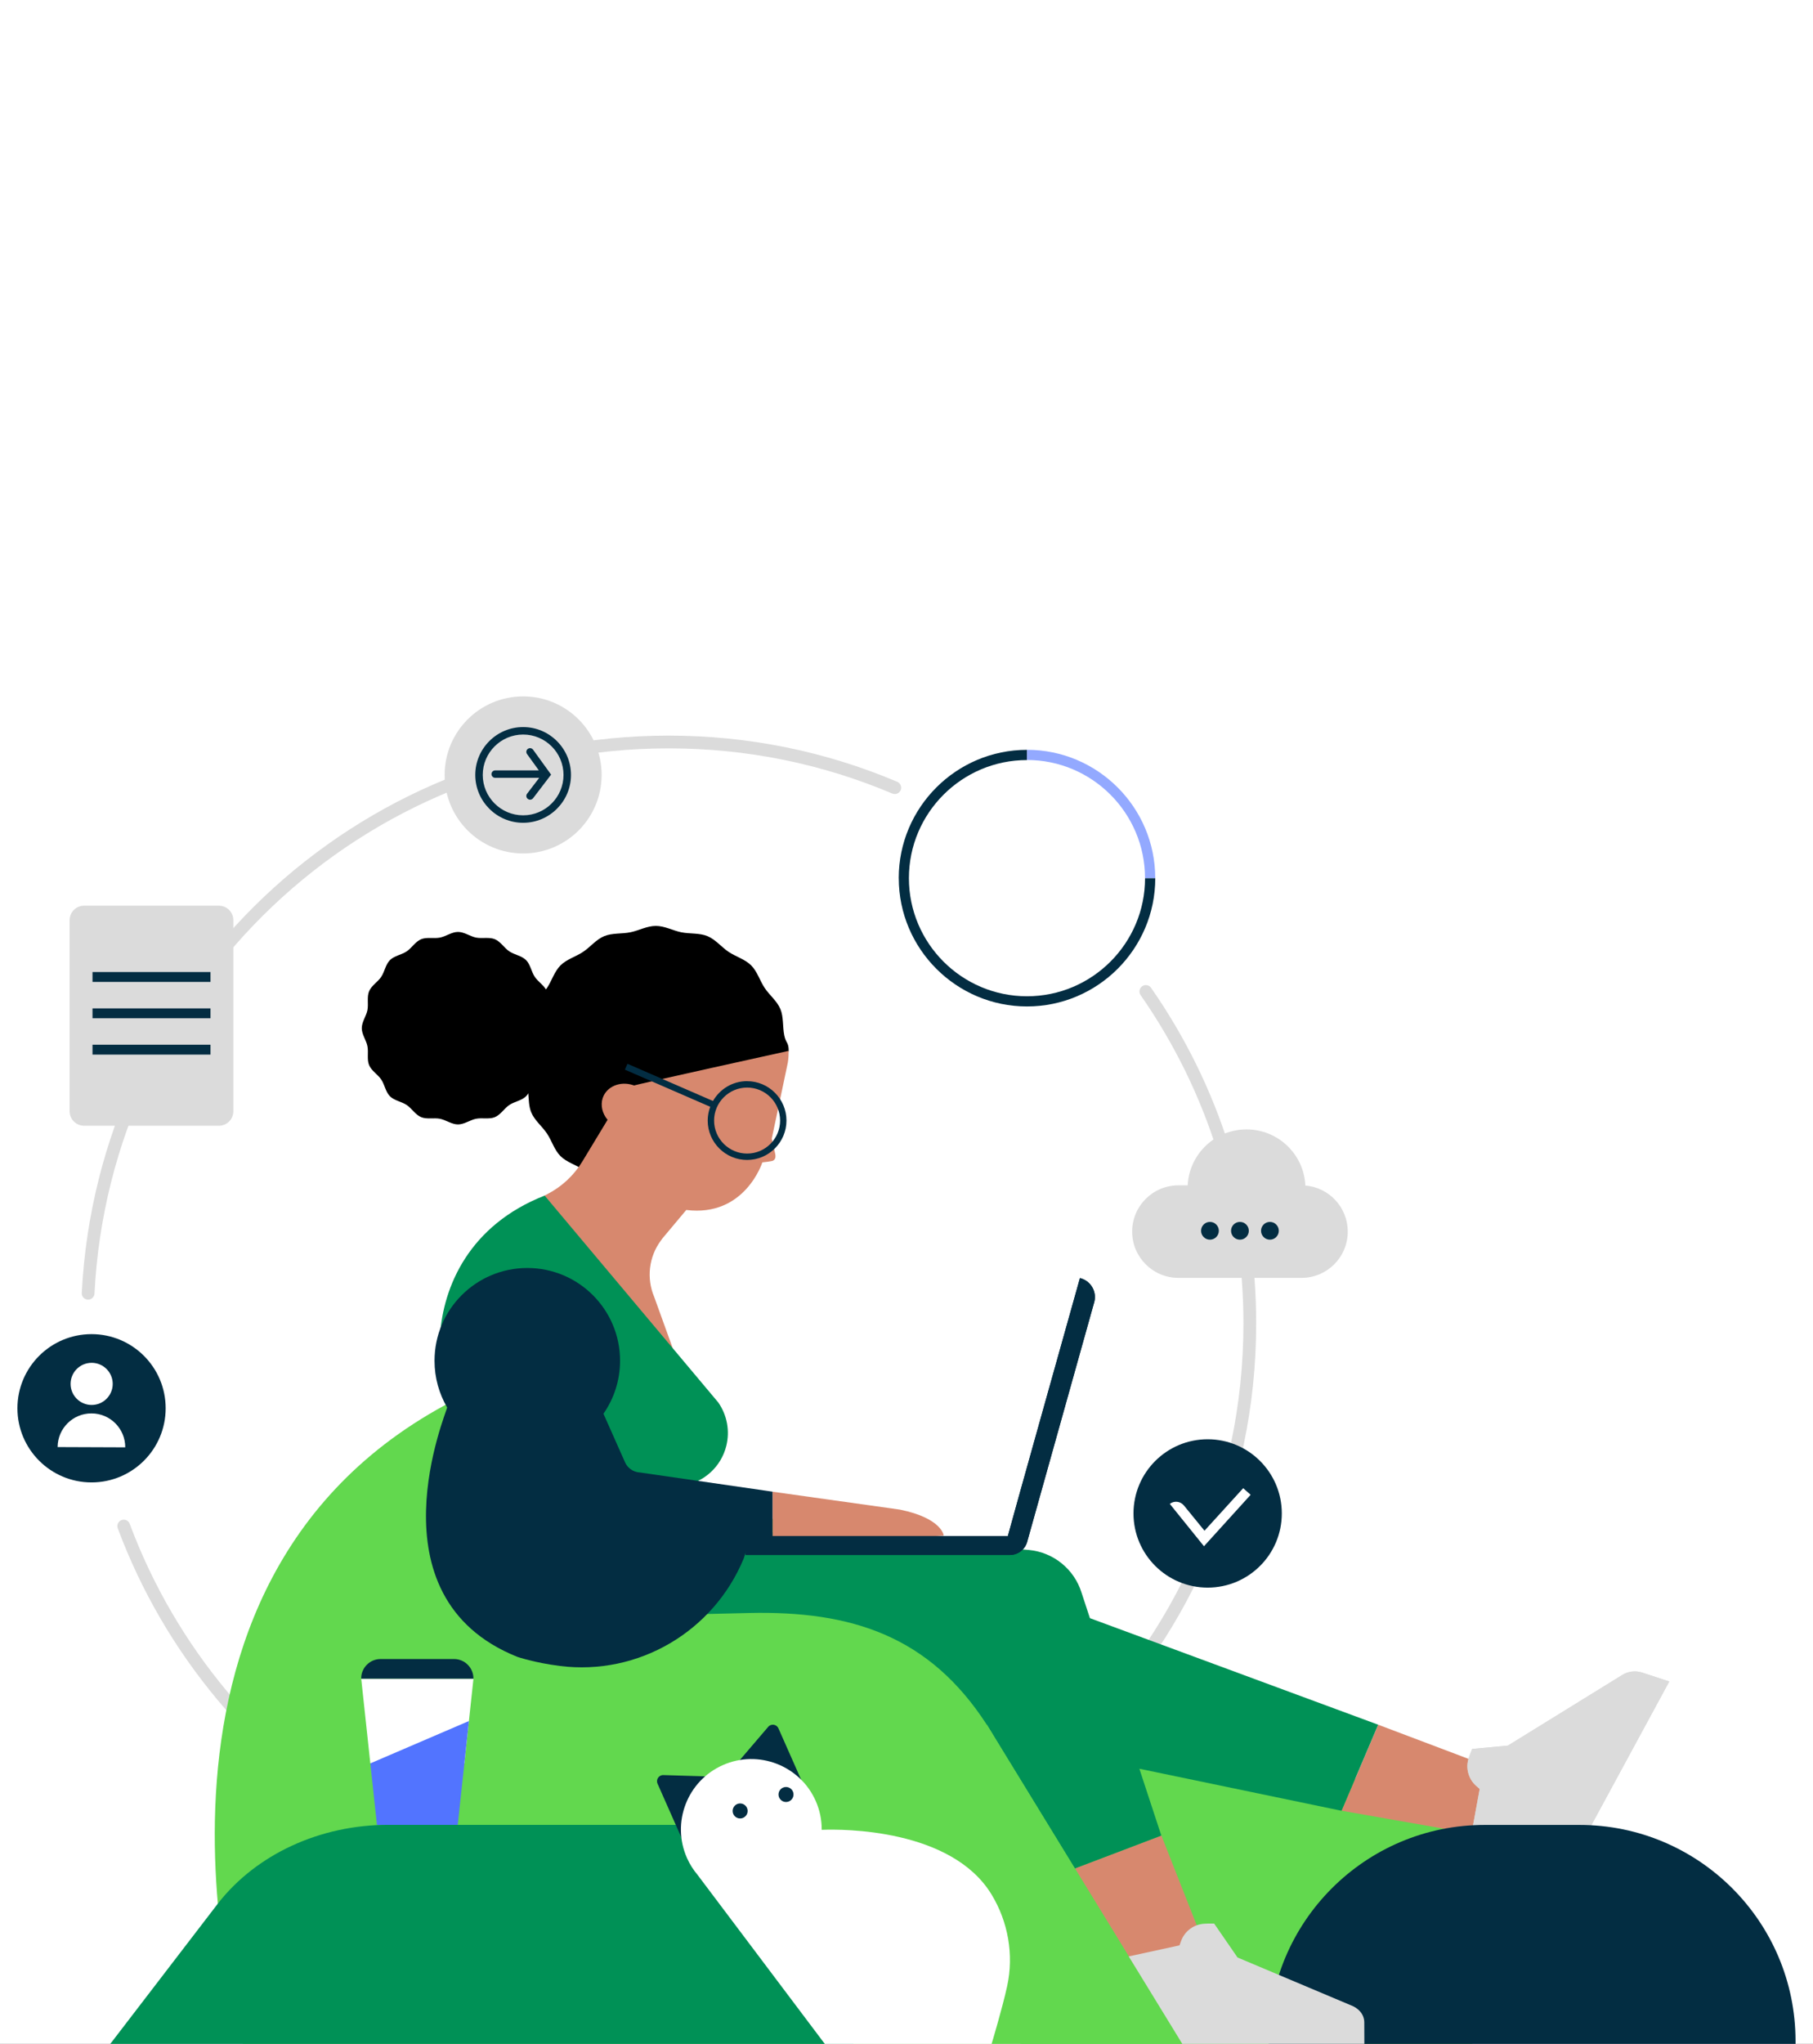 <svg width="576" height="649" viewBox="0 0 576 649" fill="none" xmlns="http://www.w3.org/2000/svg">
<rect x="0" y="0" width="576" height="649" fill="#333333" stroke="none"/>
<g clip-path="url(#clip0_93_2800)">
<path d="M583.082 -7.08H-7.082V656.08H583.082V-7.08Z" fill="white"/>
<path d="M203.229 349.233C203.229 349.233 250.572 336.501 250.572 333.68C250.572 330.86 249.687 331.368 249.155 328.701C248.612 325.951 248.978 322.954 247.94 320.429C246.877 317.857 244.469 316.004 242.947 313.715C241.401 311.414 240.598 308.487 238.65 306.54C236.703 304.593 233.776 303.779 231.474 302.245C229.184 300.711 227.331 298.316 224.758 297.254C222.232 296.204 219.222 296.581 216.484 296.038C213.816 295.507 211.184 294.009 208.363 294.009C205.542 294.009 202.91 295.507 200.243 296.038C197.492 296.581 194.494 296.215 191.969 297.254C189.395 298.316 187.542 300.723 185.252 302.245C182.951 303.791 180.024 304.593 178.076 306.54C176.129 308.487 175.314 311.414 173.78 313.715C173.673 313.868 173.567 314.01 173.449 314.163C172.54 312.688 170.864 311.614 169.908 310.187C168.81 308.558 168.515 306.245 167.134 304.865C165.753 303.484 163.452 303.177 161.811 302.092C160.194 301.006 159.037 298.988 157.22 298.233C155.426 297.49 153.183 298.092 151.235 297.714C149.347 297.336 147.506 295.92 145.511 295.92C143.516 295.92 141.675 297.348 139.786 297.714C137.839 298.103 135.596 297.49 133.802 298.233C131.972 298.988 130.828 301.006 129.21 302.092C127.582 303.189 125.268 303.484 123.887 304.865C122.506 306.245 122.199 308.546 121.113 310.187C120.028 311.803 118.009 312.96 117.254 314.777C116.51 316.57 117.112 318.812 116.734 320.759C116.357 322.647 114.94 324.488 114.94 326.482C114.94 328.477 116.369 330.317 116.734 332.205C117.124 334.152 116.51 336.394 117.254 338.188C118.009 340.017 120.028 341.162 121.113 342.778C122.211 344.407 122.506 346.719 123.887 348.1C125.268 349.481 127.57 349.787 129.21 350.873C130.828 351.959 131.984 353.976 133.802 354.732C135.596 355.475 137.839 354.873 139.786 355.251C141.675 355.628 143.516 357.044 145.511 357.044C147.506 357.044 149.347 355.617 151.235 355.251C153.183 354.861 155.426 355.475 157.22 354.732C159.049 353.976 160.194 351.959 161.811 350.873C163.44 349.776 165.753 349.481 167.134 348.1C167.406 347.829 167.642 347.498 167.843 347.168C168.008 349.245 168.008 351.357 168.775 353.209C169.837 355.782 172.245 357.634 173.768 359.924C175.314 362.225 176.117 365.151 178.064 367.098C180.012 369.045 182.939 369.859 185.241 371.393C186.102 371.971 203.229 349.233 203.229 349.233Z" fill="black"/>
<path d="M28.009 412.681C28.009 412.681 27.938 412.681 27.903 412.681C26.782 412.622 25.92 411.667 25.979 410.557C31.031 311.319 112.934 233.581 212.412 233.581C237.612 233.581 262.056 238.513 285.073 248.248C286.1 248.685 286.584 249.877 286.147 250.903C285.71 251.93 284.518 252.414 283.491 251.977C260.982 242.455 237.057 237.628 212.4 237.628C115.07 237.628 34.961 313.679 30.016 410.758C29.957 411.844 29.06 412.681 27.997 412.681H28.009Z" fill="#DBDBDB"/>
<path d="M118.552 581.233C118.198 581.233 117.844 581.138 117.525 580.949C80.723 559.19 52.277 525.218 37.416 485.287C37.027 484.237 37.558 483.068 38.609 482.679C39.659 482.29 40.828 482.821 41.217 483.871C55.759 522.929 83.591 556.169 119.591 577.457C120.559 578.023 120.877 579.274 120.299 580.23C119.921 580.867 119.249 581.221 118.552 581.221V581.233Z" fill="#DBDBDB"/>
<path d="M338.896 556.736C338.353 556.736 337.822 556.523 337.42 556.099C336.653 555.284 336.689 553.998 337.503 553.231C355.479 536.334 369.631 516.368 379.558 493.901C389.839 470.643 395.044 445.851 395.044 420.21C395.044 382.698 383.748 346.649 362.372 315.98C361.735 315.06 361.959 313.797 362.88 313.16C363.801 312.523 365.064 312.747 365.701 313.668C387.549 345.02 399.092 381.872 399.092 420.222C399.092 446.429 393.769 471.776 383.264 495.553C373.113 518.516 358.654 538.93 340.288 556.205C339.899 556.571 339.403 556.759 338.896 556.759V556.736Z" fill="#DBDBDB"/>
<path d="M77.158 649C77.158 649 30.016 495.576 152.38 440.742L459.986 578.011L467.764 649H77.158Z" fill="#62D84E"/>
<path d="M35.056 649H271.145L254.927 588.926C254.927 583.699 250.076 579.451 244.104 579.451H123.309C101.709 579.451 81.502 588.761 69.297 604.349L35.044 649H35.056Z" fill="#009156"/>
<path d="M383.677 504.12C396.689 504.12 407.237 493.575 407.237 480.567C407.237 467.559 396.689 457.014 383.677 457.014C370.666 457.014 360.118 467.559 360.118 480.567C360.118 493.575 370.666 504.12 383.677 504.12Z" fill="#032D42"/>
<path d="M394.961 472.555L382.674 486.054L376.147 478.053C375.037 476.685 373.043 476.46 371.65 477.534L382.509 490.986L397.334 474.643L394.973 472.555H394.961Z" fill="white"/>
<path d="M437.854 547.65L481.09 563.993L469.11 582.495L426.24 574.967L437.854 547.65Z" fill="#D7886E"/>
<path d="M515.343 531.897L479.06 554.293L467.717 555.343L467.009 557.149L466.666 558.128C465.569 561.279 466.454 564.772 468.921 567.002C469.287 567.332 469.688 567.686 470.113 568.052L465.876 591.133C465.439 594.555 467.622 595.416 470.821 596.714L491.028 606.378L530.333 533.926C530.333 533.926 525.293 532.274 521.764 531.118C519.616 530.41 517.279 530.693 515.355 531.885L515.343 531.897Z" fill="#D6D7D7"/>
<path d="M515.343 531.897L479.06 554.293L467.717 555.343L467.009 557.149L466.666 558.128C465.569 561.279 466.454 564.772 468.921 567.002C469.287 567.332 469.688 567.686 470.113 568.052L465.876 591.133C465.439 594.555 467.622 595.416 470.821 596.714L491.028 606.378L530.333 533.926C530.333 533.926 525.293 532.274 521.764 531.118C519.616 530.41 517.279 530.693 515.355 531.885L515.343 531.897Z" fill="#DBDBDB"/>
<path d="M471.694 579.474H501.805C539.693 579.474 570.453 610.225 570.453 648.103V649H403.035V648.103C403.035 610.225 433.794 579.474 471.683 579.474H471.694Z" fill="#032D42"/>
<path d="M360.649 624.55L382.957 618.308L368.982 582.849L341.492 593.28L358.619 621.235L360.649 624.55Z" fill="#D7886E"/>
<path d="M437.854 547.65L346.273 513.819L343.617 505.736C341.292 498.267 334.717 492.921 326.927 492.166L154.292 480.354L172.363 513.725L238.084 512.179C270.602 511.459 295.283 519.495 313.531 547.685V547.662L313.826 548.157C314.581 549.337 315.325 550.553 316.056 551.803L341.481 593.304L368.959 582.861L361.983 561.633L426.216 574.979L437.843 547.662L437.854 547.65Z" fill="#009156"/>
<path d="M313.542 547.65V547.673C313.649 547.827 313.743 547.98 313.849 548.145L313.542 547.65Z" fill="#D2D0CF"/>
<path d="M360.649 624.55L358.619 621.235L341.493 593.28L316.068 551.78L313.837 548.134C313.743 547.98 313.637 547.827 313.542 547.662L324.295 648.988H375.628L360.649 624.539V624.55Z" fill="#62D84E"/>
<path d="M428.978 636.657L393.167 621.565L385.743 610.792H383.795L382.745 610.839C379.405 610.98 376.454 613.093 375.273 616.22C375.096 616.692 374.919 617.199 374.73 617.718L358.607 621.223L375.616 648.988H433.464L433.44 642.085C433.369 639.466 431.516 637.578 428.967 636.645L428.978 636.657Z" fill="#DBDBDB"/>
<path d="M250.572 333.68C250.572 333.68 201.128 344.56 201.517 344.678C201.694 344.725 201.199 344.595 201.14 344.572C197.032 343.191 192.712 345.008 191.496 348.631C190.706 350.967 191.367 353.622 193.031 355.569L185.016 368.809C182.313 373.269 178.418 376.88 173.768 379.24L173.001 379.63L163.098 391.524L215.906 434.146L207.844 411.82C205.342 405.908 206.132 399.111 209.945 393.943L210.488 393.2L218.03 384.208C236.679 386.533 242.203 369.092 242.203 369.092C242.203 369.092 245.154 368.785 245.591 368.549C246.665 367.971 246.405 366.827 246.134 365.658L245.189 361.552C245.189 361.552 250.088 338.566 250.288 337.445C250.525 335.993 250.536 335.096 250.572 333.704V333.68Z" fill="#D7886E"/>
<path d="M245.414 473.664L285.911 479.351C299.343 482.101 299.792 487.611 299.792 487.458V487.611L245.426 490.951V473.664H245.414Z" fill="#D7886E"/>
<path d="M343.098 405.849C343.098 405.849 320.14 487.67 320.199 487.741H244.765C240.338 487.8 236.809 489.346 236.868 493.759H320.908C323.528 493.724 325.782 491.918 326.396 489.37L347.689 413.307C348.492 409.979 346.438 406.64 343.109 405.837L343.098 405.849Z" fill="#032D42"/>
<path d="M343.098 405.849C343.098 405.849 320.14 487.67 320.199 487.741H244.765C240.338 487.8 236.809 489.346 236.868 493.759H320.908C323.528 493.724 325.782 491.918 326.396 489.37L347.689 413.307C348.492 409.979 346.438 406.64 343.109 405.837L343.098 405.849Z" fill="#032D42"/>
<path d="M228.193 445.32L173.036 379.641C125.221 398.333 139.609 457.439 150.669 447.373C151.07 447.008 218.089 484.225 218.089 484.225L217.369 471.693C223.814 470.501 229.114 465.675 230.742 459.138C231.934 454.383 231.002 449.344 228.193 445.32Z" fill="#009156"/>
<path d="M203.087 467.54C201.116 467.374 199.381 466.147 198.578 464.33L191.721 448.907C195.037 444.14 196.997 438.346 196.997 432.092C196.997 415.82 183.801 402.628 167.524 402.628C151.247 402.628 138.051 415.82 138.051 432.092C138.051 437.497 139.515 442.559 142.052 446.913C142.194 447.751 116.628 506.963 164.325 526.091C164.325 526.091 169.79 527.979 177.864 528.994C202.792 532.145 226.706 518.079 236.29 494.857L237.388 491.576L245.426 490.939V473.652L203.099 467.528L203.087 467.54Z" fill="#032D42"/>
<path d="M237.364 343.297C232.725 343.297 228.677 345.834 226.517 349.599L199.346 337.787L198.531 339.651L225.643 351.439C225.136 352.808 224.841 354.271 224.841 355.817C224.841 362.72 230.459 368.325 237.352 368.325C244.245 368.325 249.864 362.708 249.864 355.817C249.864 348.926 244.245 343.309 237.352 343.309L237.364 343.297ZM237.364 366.296C231.58 366.296 226.871 361.587 226.871 355.817C226.871 350.047 231.58 345.339 237.364 345.339C243.148 345.339 247.845 350.047 247.845 355.817C247.845 361.587 243.136 366.296 237.364 366.296Z" fill="#032D42"/>
<path d="M150.421 533.041H114.763L117.655 559.934H147.529L150.421 533.041Z" fill="white"/>
<path d="M117.655 559.934L119.756 579.451H145.428L148.981 546.482L117.655 559.934Z" fill="#5274FF"/>
<path d="M120.925 526.799H144.248C147.647 526.799 150.409 529.56 150.409 532.959V533.041H114.751V532.959C114.751 529.56 117.513 526.799 120.913 526.799H120.925Z" fill="#032D42"/>
<path d="M69.545 287.59H26.711C24.175 287.59 22.119 289.645 22.119 292.18V352.867C22.119 355.402 24.175 357.457 26.711 357.457H69.545C72.081 357.457 74.136 355.402 74.136 352.867V292.18C74.136 289.645 72.081 287.59 69.545 287.59Z" fill="#DBDBDB"/>
<path d="M66.877 308.653H29.39V311.791H66.877V308.653Z" fill="#032D42"/>
<path d="M66.877 320.193H29.39V323.332H66.877V320.193Z" fill="#032D42"/>
<path d="M66.877 331.733H29.39V334.872H66.877V331.733Z" fill="#032D42"/>
<path d="M166.202 270.999C179.976 270.999 191.142 259.836 191.142 246.065C191.142 232.295 179.976 221.132 166.202 221.132C152.428 221.132 141.262 232.295 141.262 246.065C141.262 259.836 152.428 270.999 166.202 270.999Z" fill="#DBDBDB"/>
<path d="M167.713 237.782C167.182 238.159 167.064 238.903 167.441 239.434L171.195 244.626H157.326C156.677 244.626 156.146 245.157 156.146 245.806C156.146 246.455 156.677 246.986 157.326 246.986H171.313L167.465 252.024C167.064 252.544 167.17 253.287 167.689 253.688C167.902 253.853 168.161 253.936 168.409 253.936C168.763 253.936 169.117 253.771 169.353 253.476L175.09 245.971L169.365 238.053C168.988 237.522 168.244 237.404 167.713 237.782Z" fill="#032D42"/>
<path d="M166.202 230.867C157.822 230.867 150.999 237.687 150.999 246.065C150.999 254.443 157.822 261.264 166.202 261.264C174.582 261.264 181.405 254.443 181.405 246.065C181.405 237.687 174.582 230.867 166.202 230.867ZM166.202 258.892C159.132 258.892 153.372 253.134 153.372 246.065C153.372 238.997 159.132 233.239 166.202 233.239C173.272 233.239 179.032 238.997 179.032 246.065C179.032 253.134 173.272 258.892 166.202 258.892Z" fill="#032D42"/>
<path d="M29.083 470.714C42.088 470.714 52.631 460.174 52.631 447.173C52.631 434.171 42.088 423.632 29.083 423.632C16.078 423.632 5.536 434.171 5.536 447.173C5.536 460.174 16.078 470.714 29.083 470.714Z" fill="#032D42"/>
<path d="M29.119 446.123C32.815 446.123 35.811 443.127 35.811 439.432C35.811 435.737 32.815 432.741 29.119 432.741C25.422 432.741 22.426 435.737 22.426 439.432C22.426 443.127 25.422 446.123 29.119 446.123Z" fill="white"/>
<path d="M29.083 448.801C23.158 448.778 18.331 453.568 18.307 459.492L39.789 459.575C39.812 453.651 35.02 448.825 29.095 448.801H29.083Z" fill="white"/>
<path d="M218.431 587.9L208.906 566.376C208.328 565.067 209.308 563.603 210.748 563.651L225.443 564.087L218.431 587.911V587.9Z" fill="#032D42"/>
<path d="M256.839 570.329L247.314 548.806C246.736 547.496 244.989 547.237 244.056 548.334L234.496 559.509L256.839 570.341V570.329Z" fill="#032D42"/>
<path d="M262.021 649H315.041C315.041 649 318.547 637.342 319.999 630.568C322.123 620.727 320.306 610.237 315.006 601.54C302.27 580.643 267.687 580.749 261.065 581.032C261.077 577.976 260.487 574.861 259.165 571.875C254.172 560.583 240.952 555.473 229.656 560.476C218.361 565.468 213.25 578.684 218.254 589.976C219.128 591.947 220.261 593.717 221.583 595.286L262.033 649H262.021Z" fill="white"/>
<path d="M235.145 577.421C236.462 577.421 237.529 576.354 237.529 575.038C237.529 573.721 236.462 572.654 235.145 572.654C233.828 572.654 232.761 573.721 232.761 575.038C232.761 576.354 233.828 577.421 235.145 577.421Z" fill="#032D42"/>
<path d="M249.722 572.194C251.039 572.194 252.106 571.127 252.106 569.81C252.106 568.494 251.039 567.427 249.722 567.427C248.405 567.427 247.338 568.494 247.338 569.81C247.338 571.127 248.405 572.194 249.722 572.194Z" fill="#032D42"/>
<path d="M285.533 278.834C285.533 256.379 303.816 238.1 326.278 238.1V241.345C305.599 241.345 288.767 258.16 288.767 278.846C288.767 299.531 305.587 316.346 326.278 316.346C346.969 316.346 363.789 299.531 363.789 278.846H367.035C367.035 301.301 348.752 319.579 326.29 319.579C303.828 319.579 285.545 301.301 285.545 278.846L285.533 278.834Z" fill="#032D42"/>
<path d="M326.278 241.334V238.089C348.751 238.089 367.023 256.367 367.023 278.822H363.777C363.777 258.149 346.957 241.322 326.266 241.322L326.278 241.334Z" fill="#93A9FF"/>
<path d="M414.72 376.444C414.26 366.52 406.068 358.626 396.024 358.626C385.979 358.626 377.823 366.496 377.339 376.385H374.388C366.268 376.385 359.693 382.957 359.693 391.076C359.693 399.194 366.268 405.767 374.388 405.767H413.492C421.613 405.767 428.188 399.194 428.188 391.076C428.188 383.37 422.262 377.069 414.72 376.444Z" fill="#DBDBDB"/>
<path d="M384.409 393.636C385.967 393.636 387.23 392.374 387.23 390.816C387.23 389.258 385.967 387.996 384.409 387.996C382.851 387.996 381.588 389.258 381.588 390.816C381.588 392.374 382.851 393.636 384.409 393.636Z" fill="#032D42"/>
<path d="M393.934 393.636C395.492 393.636 396.755 392.374 396.755 390.816C396.755 389.258 395.492 387.996 393.934 387.996C392.376 387.996 391.113 389.258 391.113 390.816C391.113 392.374 392.376 393.636 393.934 393.636Z" fill="#032D42"/>
<path d="M403.46 393.636C405.018 393.636 406.281 392.374 406.281 390.816C406.281 389.258 405.018 387.996 403.46 387.996C401.902 387.996 400.639 389.258 400.639 390.816C400.639 392.374 401.902 393.636 403.46 393.636Z" fill="#032D42"/>
</g>
<defs>
<clipPath id="clip0_93_2800">
<rect width="576" height="649" fill="white"/>
</clipPath>
</defs>
</svg>
